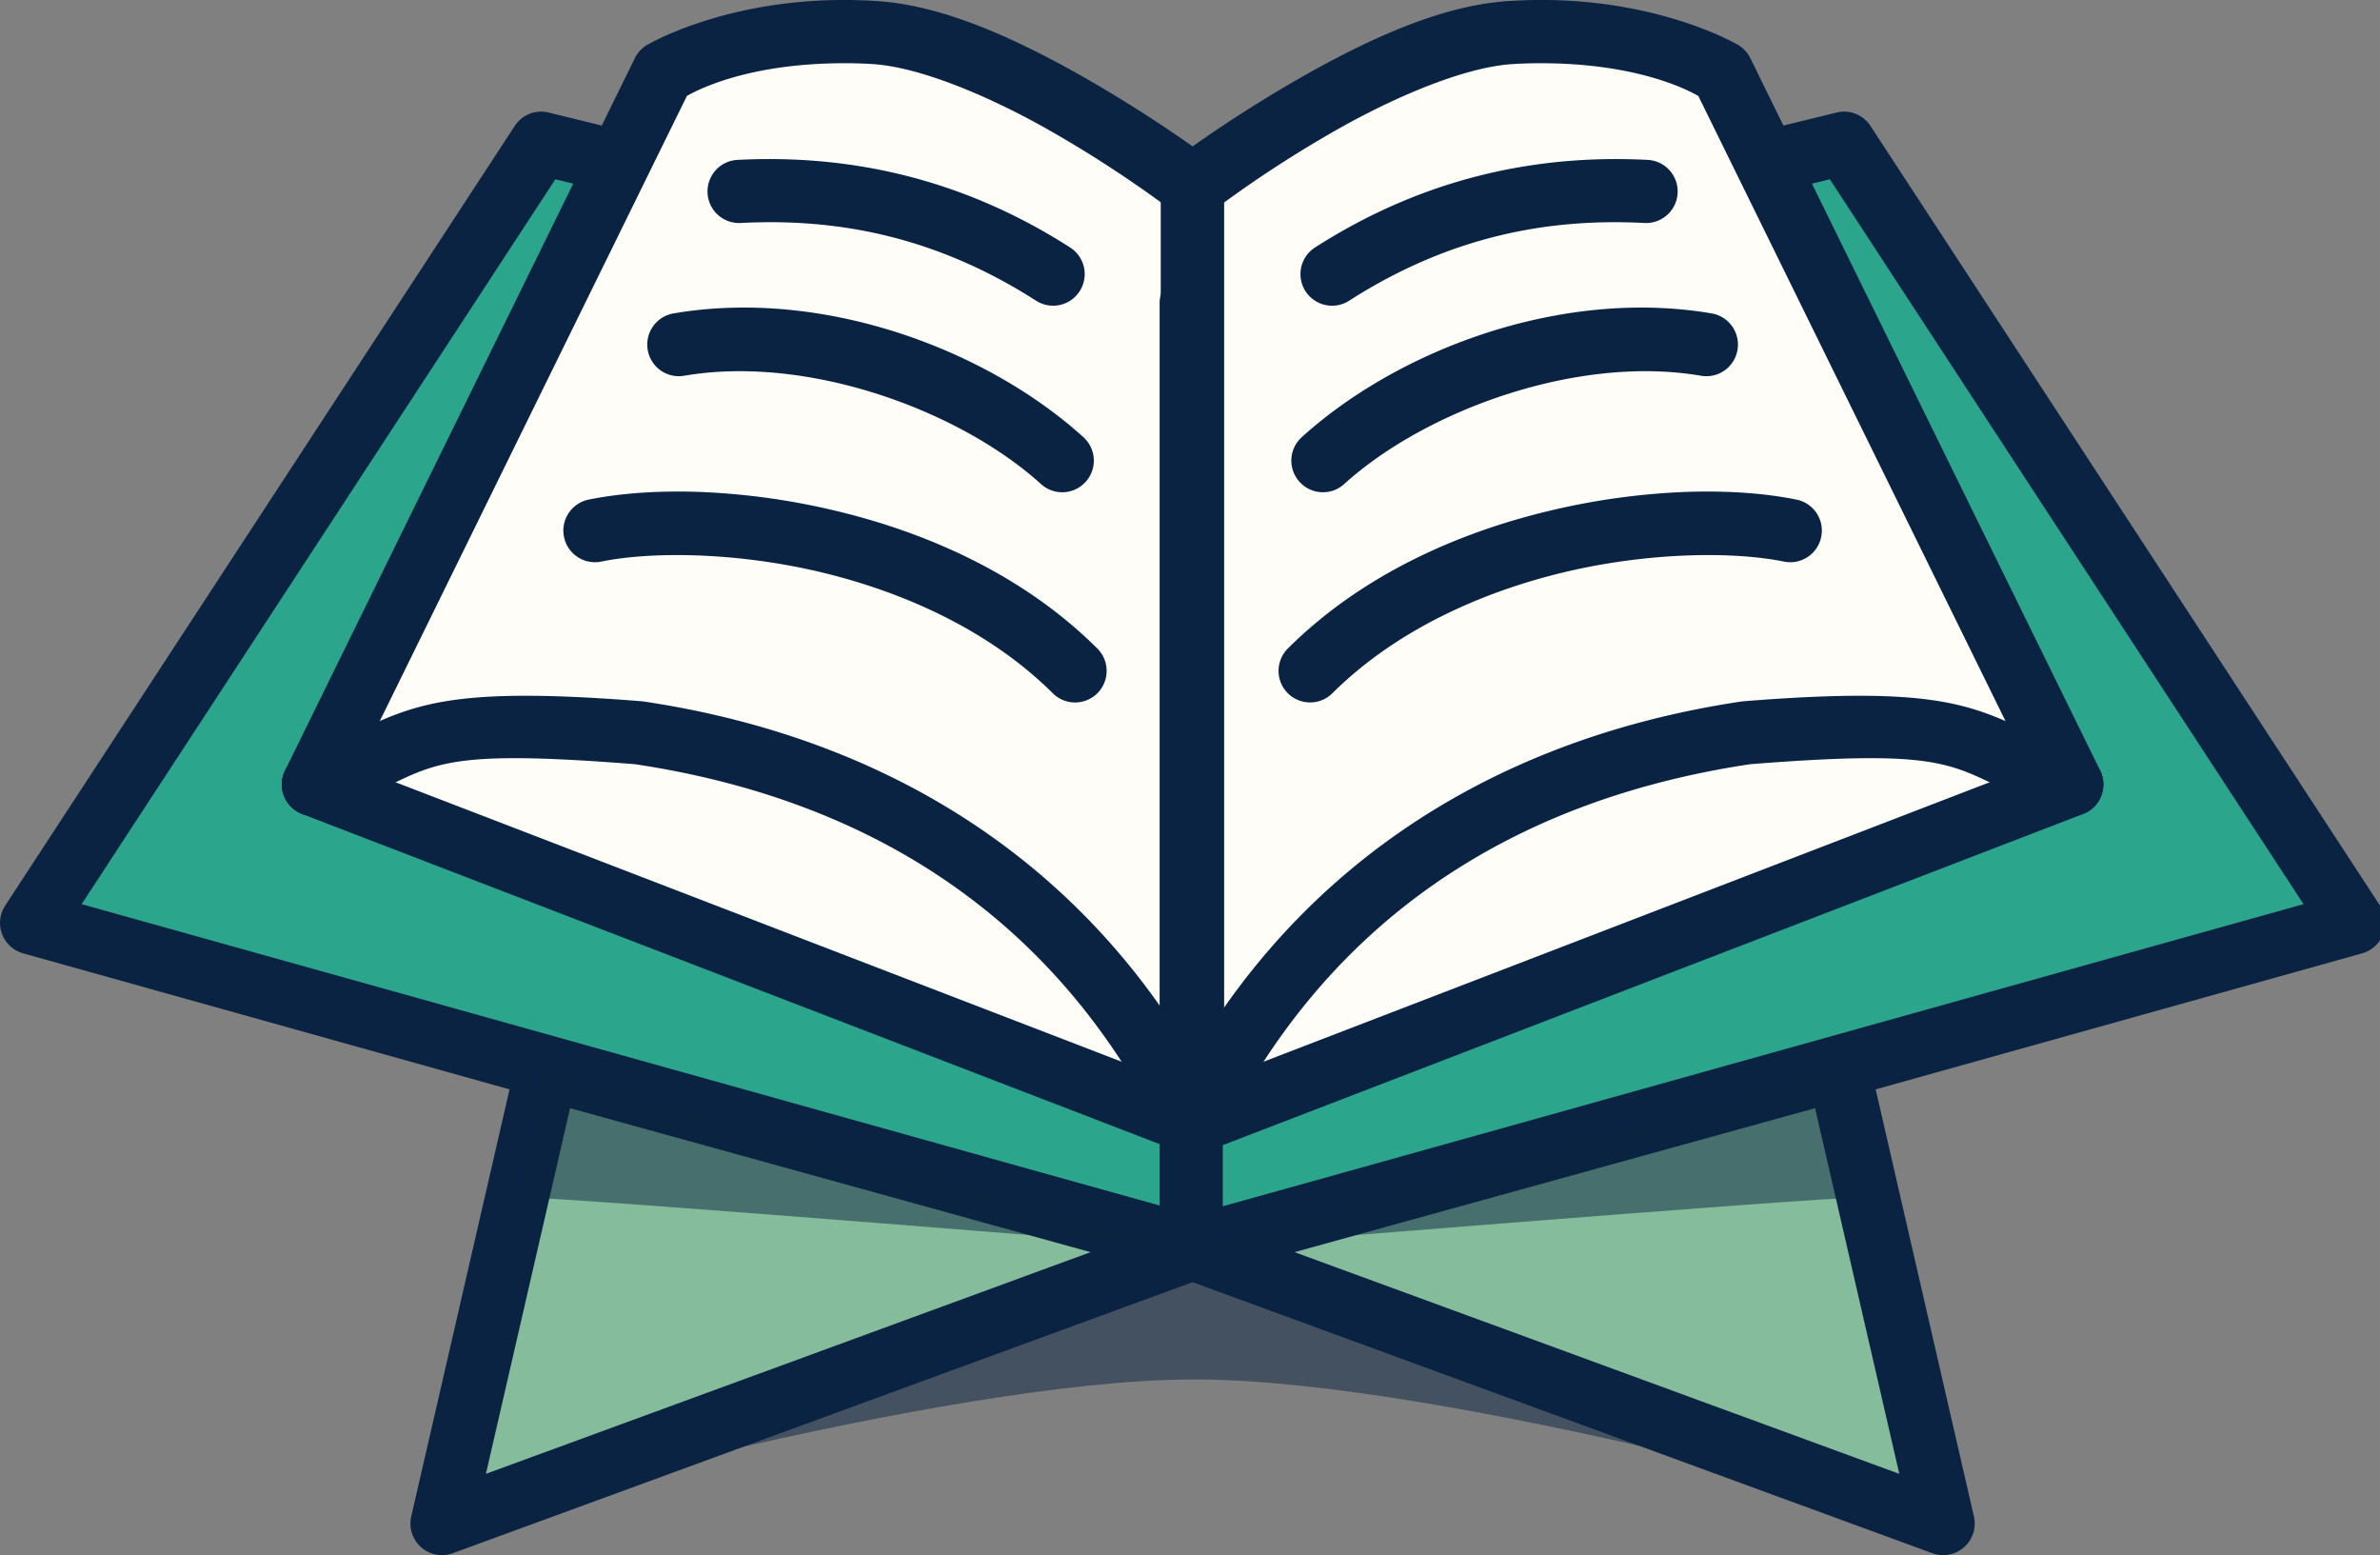 <svg xmlns="http://www.w3.org/2000/svg" viewBox="0 0 46.066 30.093" height="113.738" width="174.11"><rect x="0" y="0" width="46.066" height="30.093" fill="#808080" stroke="none"/><g fill="#2ca58d" stroke-width="1.308" paint-order="markers fill stroke"><path d="M8.555 29.482s9.627-2.791 14.573-2.789c4.917.003 14.483 2.79 14.483 2.79l-14.5-5.332z" opacity=".497" fill="#0a2342"/><path d="M23.11 24.15V5.865L10.475 2.772.61 17.86z"/><path d="M10.494 2.16a.611.611 0 00-.531.277L.1 17.525a.611.611 0 00.347.923l22.498 6.29a.611.611 0 00.776-.587V5.864a.611.611 0 00-.466-.593L10.62 2.178a.611.611 0 00-.126-.018zm.255 1.309l11.749 2.875v17L1.58 17.496z" style="line-height:normal;font-variant-ligatures:normal;font-variant-position:normal;font-variant-caps:normal;font-variant-numeric:normal;font-variant-alternates:normal;font-variant-east-asian:normal;font-feature-settings:normal;font-variation-settings:normal;text-indent:0;text-align:start;text-decoration-line:none;text-decoration-style:solid;text-decoration-color:#000;text-transform:none;text-orientation:mixed;white-space:normal;shape-padding:0;shape-margin:0;inline-size:0;isolation:auto;mix-blend-mode:normal;solid-color:#000;solid-opacity:1" color="#000" font-weight="400" font-family="sans-serif" overflow="visible" fill="#0a2342"/><g color="#000" font-weight="400" font-family="sans-serif"><path d="M23.11 24.15L8.555 29.483l2.026-8.797z" style="line-height:normal;font-variant-ligatures:normal;font-variant-position:normal;font-variant-caps:normal;font-variant-numeric:normal;font-variant-alternates:normal;font-variant-east-asian:normal;font-feature-settings:normal;font-variation-settings:normal;text-indent:0;text-align:start;text-decoration-line:none;text-decoration-style:solid;text-decoration-color:#000;text-transform:none;text-orientation:mixed;white-space:normal;shape-padding:0;shape-margin:0;inline-size:0;isolation:auto;mix-blend-mode:normal;solid-color:#000;solid-opacity:1" overflow="visible" fill="#84bc9c"/><path d="M10.556 20.075a.611.611 0 00-.571.473L7.96 29.344a.611.611 0 00.805.712l14.556-5.332a.611.611 0 00-.047-1.163l-12.53-3.464a.611.611 0 00-.188-.022zm.478 1.369L21.11 24.23l-11.705 4.29z" style="line-height:normal;font-variant-ligatures:normal;font-variant-position:normal;font-variant-caps:normal;font-variant-numeric:normal;font-variant-alternates:normal;font-variant-east-asian:normal;font-feature-settings:normal;font-variation-settings:normal;text-indent:0;text-align:start;text-decoration-line:none;text-decoration-style:solid;text-decoration-color:#000;text-transform:none;text-orientation:mixed;white-space:normal;shape-padding:0;shape-margin:0;inline-size:0;isolation:auto;mix-blend-mode:normal;solid-color:#000;solid-opacity:1" overflow="visible" fill="#0a2342"/></g><g color="#000" font-weight="400" font-family="sans-serif"><path d="M16.234.612c-2.143.023-3.394.78-3.394.78L6.065 15.18l17.018 6.549V3.585c-1-.73-4.039-2.823-6.155-2.955a9.507 9.507 0 00-.694-.018z" style="line-height:normal;font-variant-ligatures:normal;font-variant-position:normal;font-variant-caps:normal;font-variant-numeric:normal;font-variant-alternates:normal;font-variant-east-asian:normal;font-feature-settings:normal;font-variation-settings:normal;text-indent:0;text-align:start;text-decoration-line:none;text-decoration-style:solid;text-decoration-color:#000;text-transform:none;text-orientation:mixed;white-space:normal;shape-padding:0;shape-margin:0;inline-size:0;isolation:auto;mix-blend-mode:normal;solid-color:#000;solid-opacity:1" overflow="visible" fill="#fffdf7"/><path d="M16.228 0c-2.286.025-3.704.87-3.704.87a.611.611 0 00-.234.251l-6.774 13.79a.611.611 0 00.33.84L22.863 22.3a.611.611 0 00.832-.571V3.586a.611.611 0 00-.251-.495 26.277 26.277 0 00-2.726-1.743C19.533.697 18.208.098 16.967.02a10.16 10.16 0 00-.74-.02zm.012 1.224c.208-.003.425.002.65.016.876.055 2.127.568 3.24 1.18a22.828 22.828 0 012.342 1.498v16.92L6.91 14.85l6.385-12.993c.172-.098 1.119-.614 2.946-.633z" style="line-height:normal;font-variant-ligatures:normal;font-variant-position:normal;font-variant-caps:normal;font-variant-numeric:normal;font-variant-alternates:normal;font-variant-east-asian:normal;font-feature-settings:normal;font-variation-settings:normal;text-indent:0;text-align:start;text-decoration-line:none;text-decoration-style:solid;text-decoration-color:#000;text-transform:none;text-orientation:mixed;white-space:normal;shape-padding:0;shape-margin:0;inline-size:0;isolation:auto;mix-blend-mode:normal;solid-color:#000;solid-opacity:1" overflow="visible" fill="#0a2342"/></g><path d="M12.407 13.569c-4.577-.365-4.542.278-6.557 1.039a.611.611 0 00-.356.788.611.611 0 00.787.356c2.228-.84 1.566-1.315 6.01-.964 4.65.698 8.191 3.053 10.243 7.21a.611.611 0 00.82.278.611.611 0 00.278-.817c-2.226-4.508-6.205-7.146-11.183-7.886a.611.611 0 00-.042-.004z" style="line-height:normal;font-variant-ligatures:normal;font-variant-position:normal;font-variant-caps:normal;font-variant-numeric:normal;font-variant-alternates:normal;font-variant-east-asian:normal;font-feature-settings:normal;font-variation-settings:normal;text-indent:0;text-align:start;text-decoration-line:none;text-decoration-style:solid;text-decoration-color:#000;text-transform:none;text-orientation:mixed;white-space:normal;shape-padding:0;shape-margin:0;inline-size:0;isolation:auto;mix-blend-mode:normal;solid-color:#000;solid-opacity:1" color="#000" font-weight="400" font-family="sans-serif" overflow="visible" fill="#0a2342"/><path d="M10.177 23.174c.875 0 12.88.977 12.88.977L10.58 20.685z" opacity=".497" fill="#0a2342"/><g fill="#0a2342" stroke-width="4.335" color="#000" font-weight="400" font-family="sans-serif"><path d="M14.126 5.956c-.366.012-.73.047-1.09.109a.611.611 0 00-.499.706.611.611 0 00.706.5c2.387-.41 5.327.666 6.906 2.096a.611.611 0 00.864-.043.611.611 0 00-.043-.864c-1.656-1.5-4.286-2.586-6.844-2.504zM13.503 9.518c-.799-.026-1.52.03-2.11.15a.611.611 0 00-.476.723.611.611 0 00.721.476c.93-.19 2.526-.192 4.168.186 1.64.38 3.332 1.13 4.571 2.362a.611.611 0 00.865-.002.611.611 0 00-.003-.864c-1.454-1.448-3.354-2.27-5.159-2.687a13.55 13.55 0 00-2.577-.344zM14.274 3.094a.611.611 0 00-.579.643.611.611 0 00.643.578c1.88-.098 3.781.265 5.716 1.504a.611.611 0 00.844-.185.611.611 0 00-.185-.845c-2.154-1.38-4.354-1.803-6.44-1.695z" style="line-height:normal;font-variant-ligatures:normal;font-variant-position:normal;font-variant-caps:normal;font-variant-numeric:normal;font-variant-alternates:normal;font-variant-east-asian:normal;font-feature-settings:normal;font-variation-settings:normal;text-indent:0;text-align:start;text-decoration-line:none;text-decoration-style:solid;text-decoration-color:#000;text-transform:none;text-orientation:mixed;white-space:normal;shape-padding:0;shape-margin:0;inline-size:0;isolation:auto;mix-blend-mode:normal;solid-color:#000;solid-opacity:1" overflow="visible"/></g><g><path d="M23.056 24.15V5.865l12.636-3.092 9.863 15.088z"/><path style="line-height:normal;font-variant-ligatures:normal;font-variant-position:normal;font-variant-caps:normal;font-variant-numeric:normal;font-variant-alternates:normal;font-variant-east-asian:normal;font-feature-settings:normal;font-variation-settings:normal;text-indent:0;text-align:start;text-decoration-line:none;text-decoration-style:solid;text-decoration-color:#000;text-transform:none;text-orientation:mixed;white-space:normal;shape-padding:0;shape-margin:0;inline-size:0;isolation:auto;mix-blend-mode:normal;solid-color:#000;solid-opacity:1" d="M35.672 2.16a.611.611 0 01.532.277l9.863 15.088a.611.611 0 01-.347.923l-22.499 6.29a.611.611 0 01-.776-.587V5.864a.611.611 0 01.466-.593l12.636-3.093a.611.611 0 01.125-.018zm-.255 1.309L23.668 6.344v17l20.918-5.848z" color="#000" font-weight="400" font-family="sans-serif" overflow="visible" fill="#0a2342"/><g color="#000" font-weight="400" font-family="sans-serif"><path style="line-height:normal;font-variant-ligatures:normal;font-variant-position:normal;font-variant-caps:normal;font-variant-numeric:normal;font-variant-alternates:normal;font-variant-east-asian:normal;font-feature-settings:normal;font-variation-settings:normal;text-indent:0;text-align:start;text-decoration-line:none;text-decoration-style:solid;text-decoration-color:#000;text-transform:none;text-orientation:mixed;white-space:normal;shape-padding:0;shape-margin:0;inline-size:0;isolation:auto;mix-blend-mode:normal;solid-color:#000;solid-opacity:1" d="M23.056 24.15l14.555 5.332-2.026-8.797z" overflow="visible" fill="#84bc9c"/><path style="line-height:normal;font-variant-ligatures:normal;font-variant-position:normal;font-variant-caps:normal;font-variant-numeric:normal;font-variant-alternates:normal;font-variant-east-asian:normal;font-feature-settings:normal;font-variation-settings:normal;text-indent:0;text-align:start;text-decoration-line:none;text-decoration-style:solid;text-decoration-color:#000;text-transform:none;text-orientation:mixed;white-space:normal;shape-padding:0;shape-margin:0;inline-size:0;isolation:auto;mix-blend-mode:normal;solid-color:#000;solid-opacity:1" d="M35.61 20.075a.611.611 0 01.572.473l2.024 8.796a.611.611 0 01-.805.712l-14.556-5.332a.611.611 0 01.048-1.163l12.53-3.464a.611.611 0 01.187-.022zm-.478 1.369L25.058 24.23l11.704 4.29z" overflow="visible" fill="#0a2342"/></g><g color="#000" font-weight="400" font-family="sans-serif"><path style="line-height:normal;font-variant-ligatures:normal;font-variant-position:normal;font-variant-caps:normal;font-variant-numeric:normal;font-variant-alternates:normal;font-variant-east-asian:normal;font-feature-settings:normal;font-variation-settings:normal;text-indent:0;text-align:start;text-decoration-line:none;text-decoration-style:solid;text-decoration-color:#000;text-transform:none;text-orientation:mixed;white-space:normal;shape-padding:0;shape-margin:0;inline-size:0;isolation:auto;mix-blend-mode:normal;solid-color:#000;solid-opacity:1" d="M29.932.612c2.144.023 3.395.78 3.395.78L40.1 15.18 23.083 21.73V3.585c1-.73 4.039-2.823 6.155-2.955.24-.015.472-.02.694-.018z" overflow="visible" fill="#fffdf7"/><path style="line-height:normal;font-variant-ligatures:normal;font-variant-position:normal;font-variant-caps:normal;font-variant-numeric:normal;font-variant-alternates:normal;font-variant-east-asian:normal;font-feature-settings:normal;font-variation-settings:normal;text-indent:0;text-align:start;text-decoration-line:none;text-decoration-style:solid;text-decoration-color:#000;text-transform:none;text-orientation:mixed;white-space:normal;shape-padding:0;shape-margin:0;inline-size:0;isolation:auto;mix-blend-mode:normal;solid-color:#000;solid-opacity:1" d="M29.939 0c2.285.025 3.704.87 3.704.87a.611.611 0 01.233.251l6.774 13.79a.611.611 0 01-.33.84L23.303 22.3a.611.611 0 01-.832-.571V3.586a.611.611 0 01.252-.495 26.277 26.277 0 012.725-1.743C26.633.697 27.96.098 29.2.02c.256-.016.503-.023.74-.02zm-.013 1.224a8.924 8.924 0 00-.65.016c-.876.055-2.127.568-3.24 1.18a22.828 22.828 0 00-2.342 1.498v16.92l15.564-5.988-6.386-12.993c-.171-.098-1.119-.614-2.946-.633z" overflow="visible" fill="#0a2342"/></g><path style="line-height:normal;font-variant-ligatures:normal;font-variant-position:normal;font-variant-caps:normal;font-variant-numeric:normal;font-variant-alternates:normal;font-variant-east-asian:normal;font-feature-settings:normal;font-variation-settings:normal;text-indent:0;text-align:start;text-decoration-line:none;text-decoration-style:solid;text-decoration-color:#000;text-transform:none;text-orientation:mixed;white-space:normal;shape-padding:0;shape-margin:0;inline-size:0;isolation:auto;mix-blend-mode:normal;solid-color:#000;solid-opacity:1" d="M33.76 13.569c4.576-.365 4.542.278 6.556 1.039a.611.611 0 01.356.788.611.611 0 01-.786.356c-2.229-.84-1.566-1.315-6.01-.964-4.65.698-8.192 3.053-10.244 7.21a.611.611 0 01-.82.278.611.611 0 01-.277-.817c2.225-4.508 6.204-7.146 11.182-7.886a.611.611 0 01.042-.004z" color="#000" font-weight="400" font-family="sans-serif" overflow="visible" fill="#0a2342"/><path d="M35.99 23.174c-.875 0-12.88.977-12.88.977l12.475-3.466z" opacity=".497" fill="#0a2342"/><g fill="#0a2342" stroke-width="4.335" color="#000" font-weight="400" font-family="sans-serif"><path style="line-height:normal;font-variant-ligatures:normal;font-variant-position:normal;font-variant-caps:normal;font-variant-numeric:normal;font-variant-alternates:normal;font-variant-east-asian:normal;font-feature-settings:normal;font-variation-settings:normal;text-indent:0;text-align:start;text-decoration-line:none;text-decoration-style:solid;text-decoration-color:#000;text-transform:none;text-orientation:mixed;white-space:normal;shape-padding:0;shape-margin:0;inline-size:0;isolation:auto;mix-blend-mode:normal;solid-color:#000;solid-opacity:1" d="M32.04 5.956c.366.012.73.047 1.09.109a.611.611 0 01.5.706.611.611 0 01-.707.5c-2.387-.41-5.327.666-6.906 2.096a.611.611 0 01-.864-.043.611.611 0 01.043-.864c1.656-1.5 4.286-2.586 6.845-2.504zM32.663 9.518c.8-.026 1.52.03 2.11.15a.611.611 0 01.477.723.611.611 0 01-.722.476c-.93-.19-2.526-.192-4.167.186-1.642.38-3.333 1.13-4.572 2.362a.611.611 0 01-.864-.002.611.611 0 01.002-.864c1.454-1.448 3.355-2.27 5.159-2.687a13.55 13.55 0 012.577-.344zM31.893 3.094a.611.611 0 01.578.643.611.611 0 01-.642.578c-1.881-.098-3.782.265-5.716 1.504a.611.611 0 01-.845-.185.611.611 0 01.185-.845c2.154-1.38 4.354-1.803 6.44-1.695z" overflow="visible"/></g></g></g></svg>